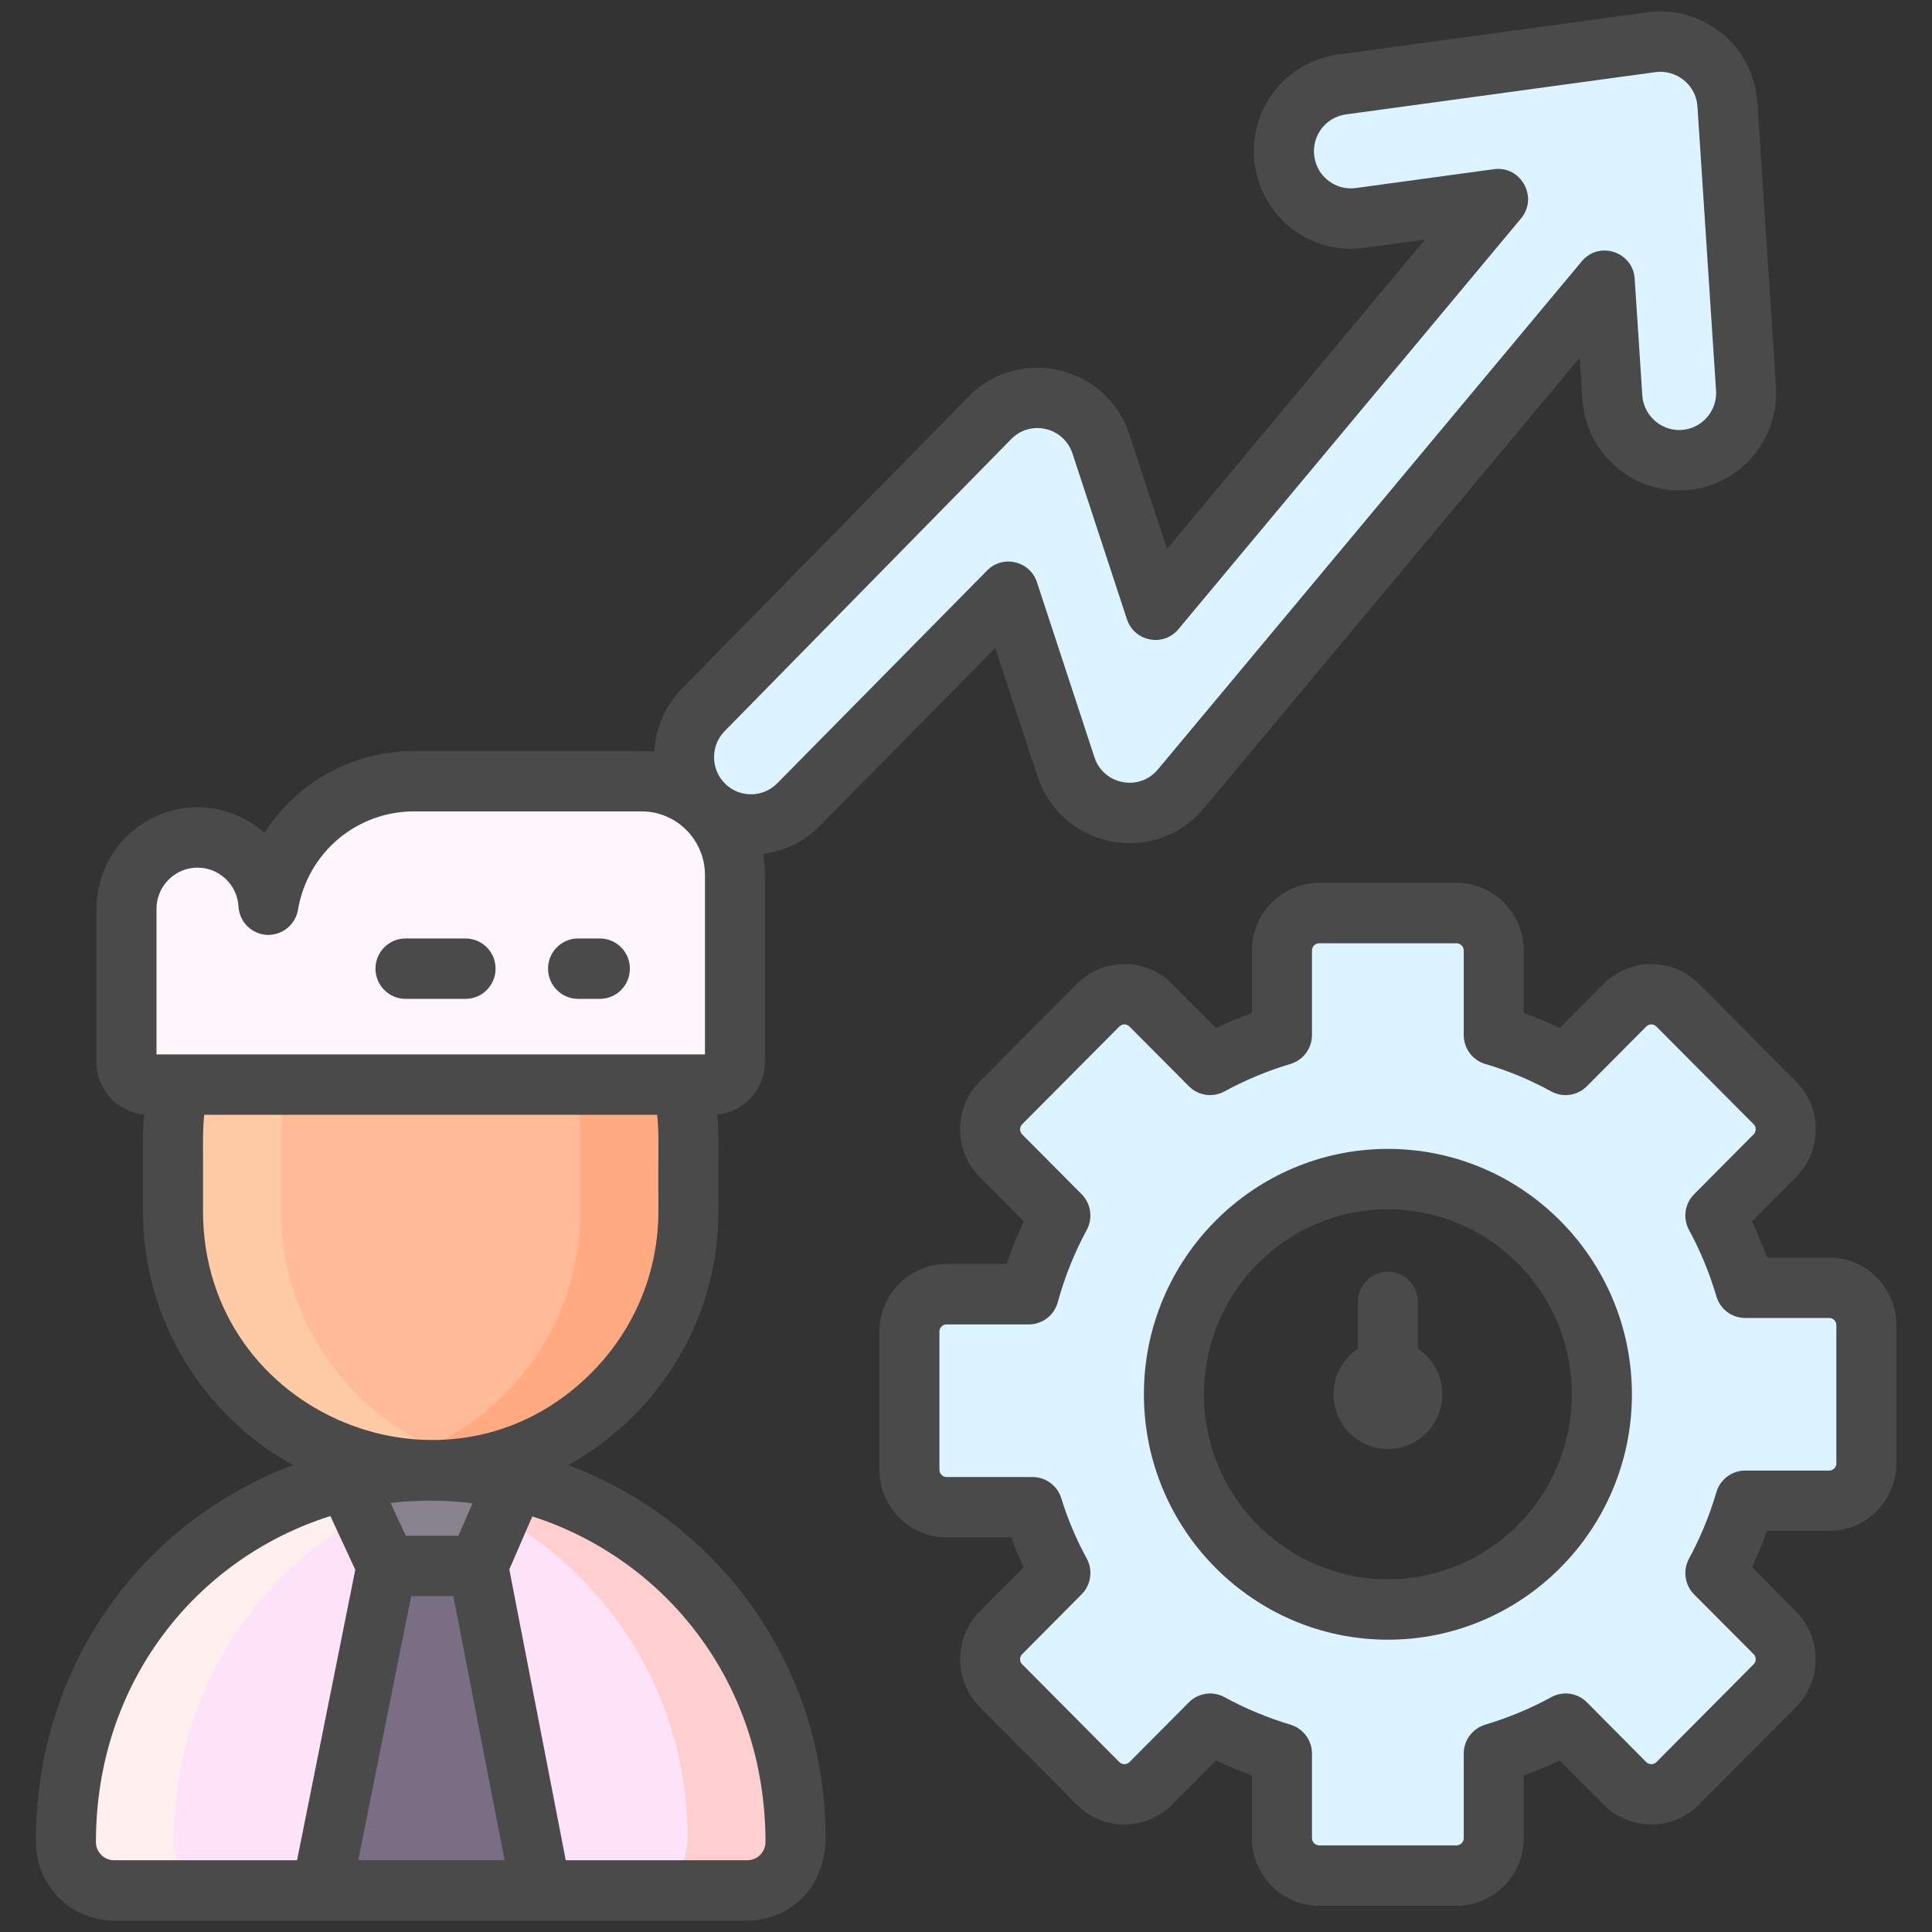 <svg width="37" height="37" viewBox="0 0 37 37" fill="none" xmlns="http://www.w3.org/2000/svg">
<rect x="0" y="0" width="37" height="37" fill="#333333" stroke="none"/>
<g clip-path="url(#clip0)">
<path d="M31.63 0.808L25.698 1.618C24.997 1.714 24.505 2.364 24.6 3.07C24.695 3.776 25.342 4.27 26.044 4.174L28.688 3.813L22.128 11.678L21.085 8.506C20.784 7.588 19.619 7.318 18.949 8.011L13.463 13.601C12.969 14.111 12.98 14.928 13.488 15.425C13.995 15.922 14.807 15.911 15.301 15.401L19.313 11.333L20.414 14.685C20.73 15.645 21.971 15.88 22.614 15.109L30.733 5.376L30.879 7.608C30.934 8.45 31.765 9.013 32.562 8.748C33.103 8.568 33.477 8.038 33.438 7.439L33.082 2.002C33.033 1.247 32.35 0.709 31.63 0.808Z" fill="#DBF4FF"/>
<path d="M15.314 14.818C15.412 14.914 15.522 14.992 15.64 15.05L15.301 15.4C14.807 15.911 13.995 15.922 13.487 15.425C12.981 14.928 12.969 14.111 13.463 13.6L18.948 8.01C19.362 7.583 19.964 7.521 20.435 7.754L15.29 12.993C14.796 13.504 14.807 14.32 15.314 14.818Z" fill="#DBF4FF"/>
<path d="M33.083 2.001L33.438 7.438C33.478 8.037 33.104 8.568 32.562 8.748C32.192 8.871 31.814 8.816 31.511 8.637C31.589 8.456 31.624 8.254 31.611 8.045L31.256 2.608C31.207 1.855 30.523 1.316 29.804 1.415L24.872 2.088C25.07 1.839 25.359 1.664 25.698 1.618L31.631 0.808C32.35 0.708 33.034 1.247 33.083 2.001Z" fill="#DBF4FF"/>
<path d="M35.031 24.662H33.422C33.282 24.185 33.093 23.722 32.852 23.278L33.99 22.133C34.268 21.854 34.268 21.4 33.99 21.121L32.128 19.25C31.849 18.97 31.4 18.97 31.121 19.25L29.984 20.394C29.542 20.151 29.081 19.961 28.607 19.82V18.201C28.607 17.807 28.287 17.486 27.895 17.486H25.263C24.87 17.486 24.551 17.807 24.551 18.201V19.82C24.076 19.961 23.616 20.152 23.175 20.394L22.036 19.25C21.759 18.97 21.308 18.97 21.031 19.25L19.17 21.121C18.891 21.4 18.891 21.854 19.17 22.133L20.307 23.278C20.047 23.761 19.845 24.266 19.703 24.786H18.127C17.735 24.786 17.416 25.106 17.416 25.5V28.149C17.416 28.543 17.735 28.864 18.127 28.864H19.776C19.909 29.297 20.087 29.721 20.307 30.124L19.17 31.269C18.891 31.55 18.891 32.002 19.17 32.282L21.031 34.155C21.308 34.434 21.759 34.434 22.036 34.155L23.175 33.01C23.616 33.251 24.076 33.441 24.551 33.583V35.202C24.551 35.598 24.87 35.919 25.263 35.919H27.895C28.287 35.919 28.607 35.598 28.607 35.202V33.583C29.081 33.441 29.542 33.251 29.984 33.01L31.121 34.155C31.4 34.434 31.849 34.434 32.128 34.155L33.99 32.282C34.267 32.002 34.267 31.55 33.99 31.27L32.851 30.126C33.093 29.682 33.282 29.218 33.422 28.741H35.031C35.425 28.741 35.744 28.42 35.744 28.026V25.378C35.744 24.983 35.425 24.662 35.031 24.662ZM26.58 30.824C24.317 30.824 22.482 28.979 22.482 26.703C22.482 24.426 24.317 22.581 26.58 22.581C28.843 22.581 30.678 24.426 30.678 26.703C30.678 28.979 28.844 30.824 26.58 30.824Z" fill="#DBF4FF"/>
<path d="M15.235 35.277C15.235 35.788 14.822 36.204 14.313 36.204H2.184C1.718 36.204 1.262 35.862 1.262 35.187C1.262 28.967 8.78 25.783 13.188 30.218C14.454 31.49 15.235 33.217 15.235 35.277Z" fill="#FEE2F7"/>
<path d="M9.283 28.236C6.108 28.693 3.33 31.451 3.33 35.277C3.33 35.788 3.743 36.205 4.252 36.205H2.184C1.721 36.205 1.262 35.865 1.262 35.187C1.262 30.9 5.045 27.608 9.283 28.236Z" fill="#FFEFEE"/>
<path d="M3.314 21.805V23.193C3.314 25.923 5.534 28.156 8.248 28.156C10.959 28.156 13.183 25.926 13.183 23.193V21.805C13.183 19.076 10.993 16.859 8.28 16.842C5.542 16.824 3.314 19.052 3.314 21.805Z" fill="#FFBB98"/>
<path d="M15.236 35.277C15.236 35.788 14.822 36.204 14.313 36.204H12.245C12.708 36.204 13.168 35.865 13.168 35.187C13.168 31.651 10.565 28.727 7.214 28.236C11.377 27.621 15.236 30.785 15.236 35.277Z" fill="#FFCFCF"/>
<path d="M9.868 28.349L9.156 29.99H7.405L6.642 28.346C7.702 28.096 8.811 28.098 9.868 28.349Z" fill="#87828E"/>
<path d="M7.405 29.99L6.159 36.205H10.362L9.156 29.99H7.405Z" fill="#796E84"/>
<path d="M9.283 28.045C6.241 28.715 3.313 26.348 3.313 23.193V21.804C3.313 19.062 5.526 16.842 8.25 16.842H8.28C8.625 16.845 8.96 16.882 9.284 16.951C7.055 17.428 5.381 19.419 5.381 21.804V23.193C5.381 25.567 7.06 27.564 9.283 28.045Z" fill="#FFCAA6"/>
<path d="M13.184 21.804V23.193C13.184 24.559 12.628 25.799 11.734 26.698C10.511 27.93 8.788 28.392 7.214 28.045C8.159 27.841 9.005 27.364 9.666 26.698C10.56 25.799 11.116 24.559 11.116 23.193V21.804C11.116 19.422 9.445 17.428 7.216 16.951C7.55 16.879 7.895 16.842 8.25 16.842H8.28C10.993 16.858 13.184 19.075 13.184 21.804Z" fill="#FFAA80"/>
<path d="M12.289 14.961H7.929C6.529 14.961 5.367 15.983 5.141 17.326C5.099 16.608 4.508 16.038 3.783 16.038C3.031 16.038 2.422 16.651 2.422 17.407V20.337C2.422 20.577 2.615 20.771 2.854 20.771H13.644C13.882 20.771 14.075 20.577 14.075 20.337V16.758C14.075 15.765 13.275 14.961 12.289 14.961Z" fill="#FFF5FD"/>
<path d="M35.032 24.084H33.839C33.755 23.847 33.659 23.615 33.553 23.39L34.396 22.542C34.899 22.039 34.9 21.218 34.397 20.712L32.534 18.841C32.033 18.337 31.218 18.337 30.715 18.841L29.872 19.688C29.647 19.581 29.417 19.485 29.181 19.401V18.202C29.181 17.488 28.604 16.908 27.895 16.908H25.263C24.553 16.908 23.976 17.488 23.976 18.202V19.401C23.742 19.485 23.512 19.581 23.287 19.689L22.444 18.842C21.94 18.333 21.123 18.338 20.625 18.841L18.763 20.712C18.26 21.218 18.262 22.039 18.763 22.541L19.606 23.39C19.482 23.655 19.373 23.928 19.279 24.207H18.128C17.419 24.207 16.842 24.787 16.842 25.5V28.148C16.842 28.862 17.419 29.442 18.128 29.442H19.365C19.437 29.635 19.517 29.825 19.605 30.013L18.762 30.862C18.262 31.367 18.262 32.187 18.763 32.69L20.625 34.564C20.867 34.808 21.19 34.942 21.534 34.942C21.878 34.942 22.2 34.807 22.442 34.564L23.287 33.715C23.511 33.821 23.741 33.917 23.976 34.002V35.203C23.976 35.916 24.553 36.497 25.263 36.497H27.895C28.604 36.497 29.181 35.916 29.181 35.203V34.002C29.417 33.917 29.648 33.821 29.872 33.715L30.716 34.566C31.218 35.066 32.033 35.066 32.534 34.564L34.397 32.691C34.897 32.187 34.897 31.367 34.396 30.861L33.553 30.014C33.659 29.788 33.754 29.556 33.839 29.319H35.032C35.741 29.319 36.318 28.738 36.318 28.025V25.378C36.318 24.664 35.741 24.084 35.032 24.084ZM35.169 28.025C35.169 28.101 35.107 28.163 35.032 28.163H33.422C33.168 28.163 32.944 28.331 32.871 28.576C32.74 29.023 32.563 29.451 32.347 29.849C32.224 30.075 32.265 30.354 32.445 30.536L33.583 31.678C33.638 31.733 33.638 31.819 33.584 31.873L31.722 33.746C31.668 33.799 31.581 33.799 31.528 33.747L30.392 32.602C30.211 32.42 29.934 32.38 29.71 32.502C29.314 32.719 28.887 32.896 28.442 33.03C28.199 33.104 28.032 33.329 28.032 33.584V35.203C28.032 35.279 27.97 35.341 27.895 35.341H25.263C25.188 35.341 25.126 35.279 25.126 35.203V33.584C25.126 33.329 24.959 33.104 24.716 33.03C24.274 32.898 23.848 32.72 23.45 32.502C23.224 32.379 22.947 32.422 22.769 32.601L21.63 33.747C21.597 33.779 21.56 33.786 21.534 33.786C21.508 33.786 21.47 33.779 21.438 33.747L19.576 31.873C19.522 31.819 19.522 31.733 19.576 31.679L20.714 30.533C20.895 30.352 20.934 30.072 20.812 29.847C20.61 29.478 20.447 29.09 20.325 28.694C20.251 28.452 20.028 28.287 19.776 28.287H18.128C18.053 28.287 17.991 28.225 17.991 28.149V25.5C17.991 25.425 18.053 25.364 18.128 25.364H19.703C19.962 25.364 20.188 25.191 20.257 24.94C20.39 24.455 20.577 23.989 20.812 23.555C20.934 23.33 20.894 23.051 20.714 22.87L19.575 21.724C19.523 21.671 19.523 21.584 19.576 21.53L21.438 19.658C21.49 19.606 21.575 19.604 21.63 19.659L22.769 20.803C22.949 20.985 23.227 21.024 23.45 20.902C23.853 20.682 24.278 20.505 24.713 20.376C24.958 20.303 25.126 20.078 25.126 19.821V18.203C25.126 18.127 25.187 18.065 25.263 18.065H27.895C27.97 18.065 28.032 18.127 28.032 18.203V19.821C28.032 20.078 28.199 20.303 28.444 20.376C28.885 20.506 29.31 20.683 29.708 20.902C29.932 21.025 30.209 20.985 30.39 20.803L31.527 19.66C31.581 19.605 31.667 19.604 31.721 19.659L33.584 21.53C33.636 21.583 33.638 21.67 33.584 21.724L32.445 22.87C32.264 23.051 32.224 23.331 32.347 23.556C32.563 23.954 32.74 24.381 32.871 24.827C32.943 25.072 33.167 25.241 33.422 25.241H35.032C35.107 25.241 35.168 25.302 35.168 25.378V28.025H35.169Z" fill="#4A4A4A"/>
<path d="M26.58 22.003C24.003 22.003 21.907 24.111 21.907 26.702C21.907 29.293 24.003 31.402 26.58 31.402C29.156 31.402 31.253 29.294 31.253 26.702C31.252 24.111 29.156 22.003 26.58 22.003ZM26.58 30.245C24.637 30.245 23.057 28.656 23.057 26.702C23.057 24.749 24.637 23.159 26.58 23.159C28.523 23.159 30.103 24.749 30.103 26.702C30.103 28.656 28.522 30.245 26.58 30.245Z" fill="#4A4A4A"/>
<path d="M27.155 25.829V24.934C27.155 24.615 26.898 24.356 26.58 24.356C26.263 24.356 26.005 24.615 26.005 24.934V25.829C25.724 26.017 25.538 26.338 25.538 26.703C25.538 27.28 26.006 27.751 26.58 27.751C27.155 27.751 27.622 27.28 27.622 26.703C27.622 26.338 27.436 26.017 27.155 25.829Z" fill="#4A4A4A"/>
<path d="M7.766 19.129H8.916C9.233 19.129 9.491 18.87 9.491 18.551C9.491 18.231 9.233 17.973 8.916 17.973H7.766C7.449 17.973 7.191 18.231 7.191 18.551C7.191 18.87 7.449 19.129 7.766 19.129Z" fill="#4A4A4A"/>
<path d="M11.071 19.129H11.489C11.806 19.129 12.063 18.87 12.063 18.551C12.063 18.231 11.806 17.973 11.489 17.973H11.071C10.754 17.973 10.496 18.231 10.496 18.551C10.496 18.87 10.754 19.129 11.071 19.129Z" fill="#4A4A4A"/>
<path d="M10.883 28.058C11.339 27.806 11.762 27.488 12.14 27.107C13.184 26.058 13.759 24.668 13.759 23.194C13.753 21.869 13.774 21.773 13.738 21.345C14.249 21.296 14.65 20.863 14.65 20.337V16.758C14.65 16.619 14.636 16.484 14.613 16.352C15.017 16.302 15.406 16.121 15.71 15.807L19.061 12.409L19.869 14.866C20.325 16.254 22.121 16.6 23.055 15.48L30.253 6.85L30.305 7.646C30.385 8.865 31.589 9.68 32.742 9.297C33.546 9.03 34.068 8.25 34.012 7.4L33.656 1.963C33.584 0.865 32.593 0.092 31.553 0.235L25.621 1.045C24.604 1.183 23.892 2.124 24.03 3.147C24.169 4.17 25.104 4.886 26.121 4.747L27.292 4.587L22.35 10.512L21.631 8.324C21.192 6.988 19.502 6.609 18.54 7.604L13.052 13.197C12.736 13.524 12.554 13.945 12.53 14.395C12.36 14.378 12.681 14.383 7.929 14.383C6.737 14.383 5.675 14.996 5.066 15.95C4.723 15.644 4.273 15.46 3.783 15.46C2.715 15.46 1.847 16.333 1.847 17.407V20.337C1.847 20.863 2.248 21.296 2.759 21.344C2.724 21.772 2.744 21.868 2.738 23.193C2.738 25.289 3.902 27.116 5.613 28.058C2.789 29.113 0.687 31.819 0.687 35.276C0.687 36.107 1.359 36.782 2.184 36.782H14.313C15.068 36.782 15.81 36.207 15.81 35.186C15.81 31.906 13.759 29.133 10.883 28.058ZM7.48 28.784C7.968 28.725 8.523 28.723 9.05 28.789L8.779 29.412H7.771L7.48 28.784ZM13.873 14.007L19.361 8.414C19.73 8.031 20.372 8.178 20.54 8.687L21.582 11.859C21.723 12.288 22.279 12.396 22.568 12.05L29.129 4.184C29.466 3.78 29.129 3.169 28.611 3.24L25.966 3.601C25.58 3.654 25.222 3.383 25.17 2.992C25.117 2.602 25.388 2.244 25.776 2.191C29.447 1.689 28.036 1.882 31.707 1.381C32.094 1.328 32.481 1.616 32.508 2.039L32.864 7.477C32.886 7.8 32.687 8.098 32.381 8.199C31.941 8.345 31.483 8.034 31.452 7.57L31.306 5.338C31.272 4.819 30.624 4.606 30.292 5.005L22.174 14.737C21.822 15.159 21.135 15.035 20.96 14.503L19.859 11.151C19.724 10.742 19.207 10.619 18.905 10.925L14.889 14.997C14.617 15.278 14.168 15.284 13.889 15.011C13.605 14.733 13.607 14.281 13.873 14.007ZM2.997 17.407C2.997 16.971 3.349 16.616 3.783 16.616C4.199 16.616 4.543 16.943 4.567 17.36C4.584 17.654 4.817 17.887 5.109 17.904C5.397 17.918 5.658 17.713 5.707 17.423C5.892 16.331 6.826 15.539 7.929 15.539H12.289C12.957 15.539 13.501 16.086 13.501 16.758V20.193C12.245 20.193 4.319 20.193 2.997 20.193V17.407ZM3.888 23.193C3.894 21.863 3.873 21.726 3.911 21.349H12.586C12.624 21.727 12.603 21.883 12.609 23.193C12.609 24.359 12.154 25.458 11.327 26.29C8.601 29.036 3.888 27.104 3.888 23.193ZM1.837 35.277C1.837 32.199 3.782 29.836 6.327 29.034L6.804 30.062L5.689 35.626H2.184C1.993 35.626 1.837 35.469 1.837 35.277ZM6.861 35.626L7.875 30.568H8.682L9.664 35.626H6.861ZM14.66 35.277C14.66 35.469 14.504 35.626 14.313 35.626H10.835L9.754 30.056L10.194 29.041C12.711 29.847 14.66 32.196 14.66 35.277Z" fill="#4A4A4A"/>
</g>
<defs>
<clipPath id="clip0">
<rect width="36.79" height="37" fill="white" transform="translate(0.108)"/>
</clipPath>
</defs>
</svg>
